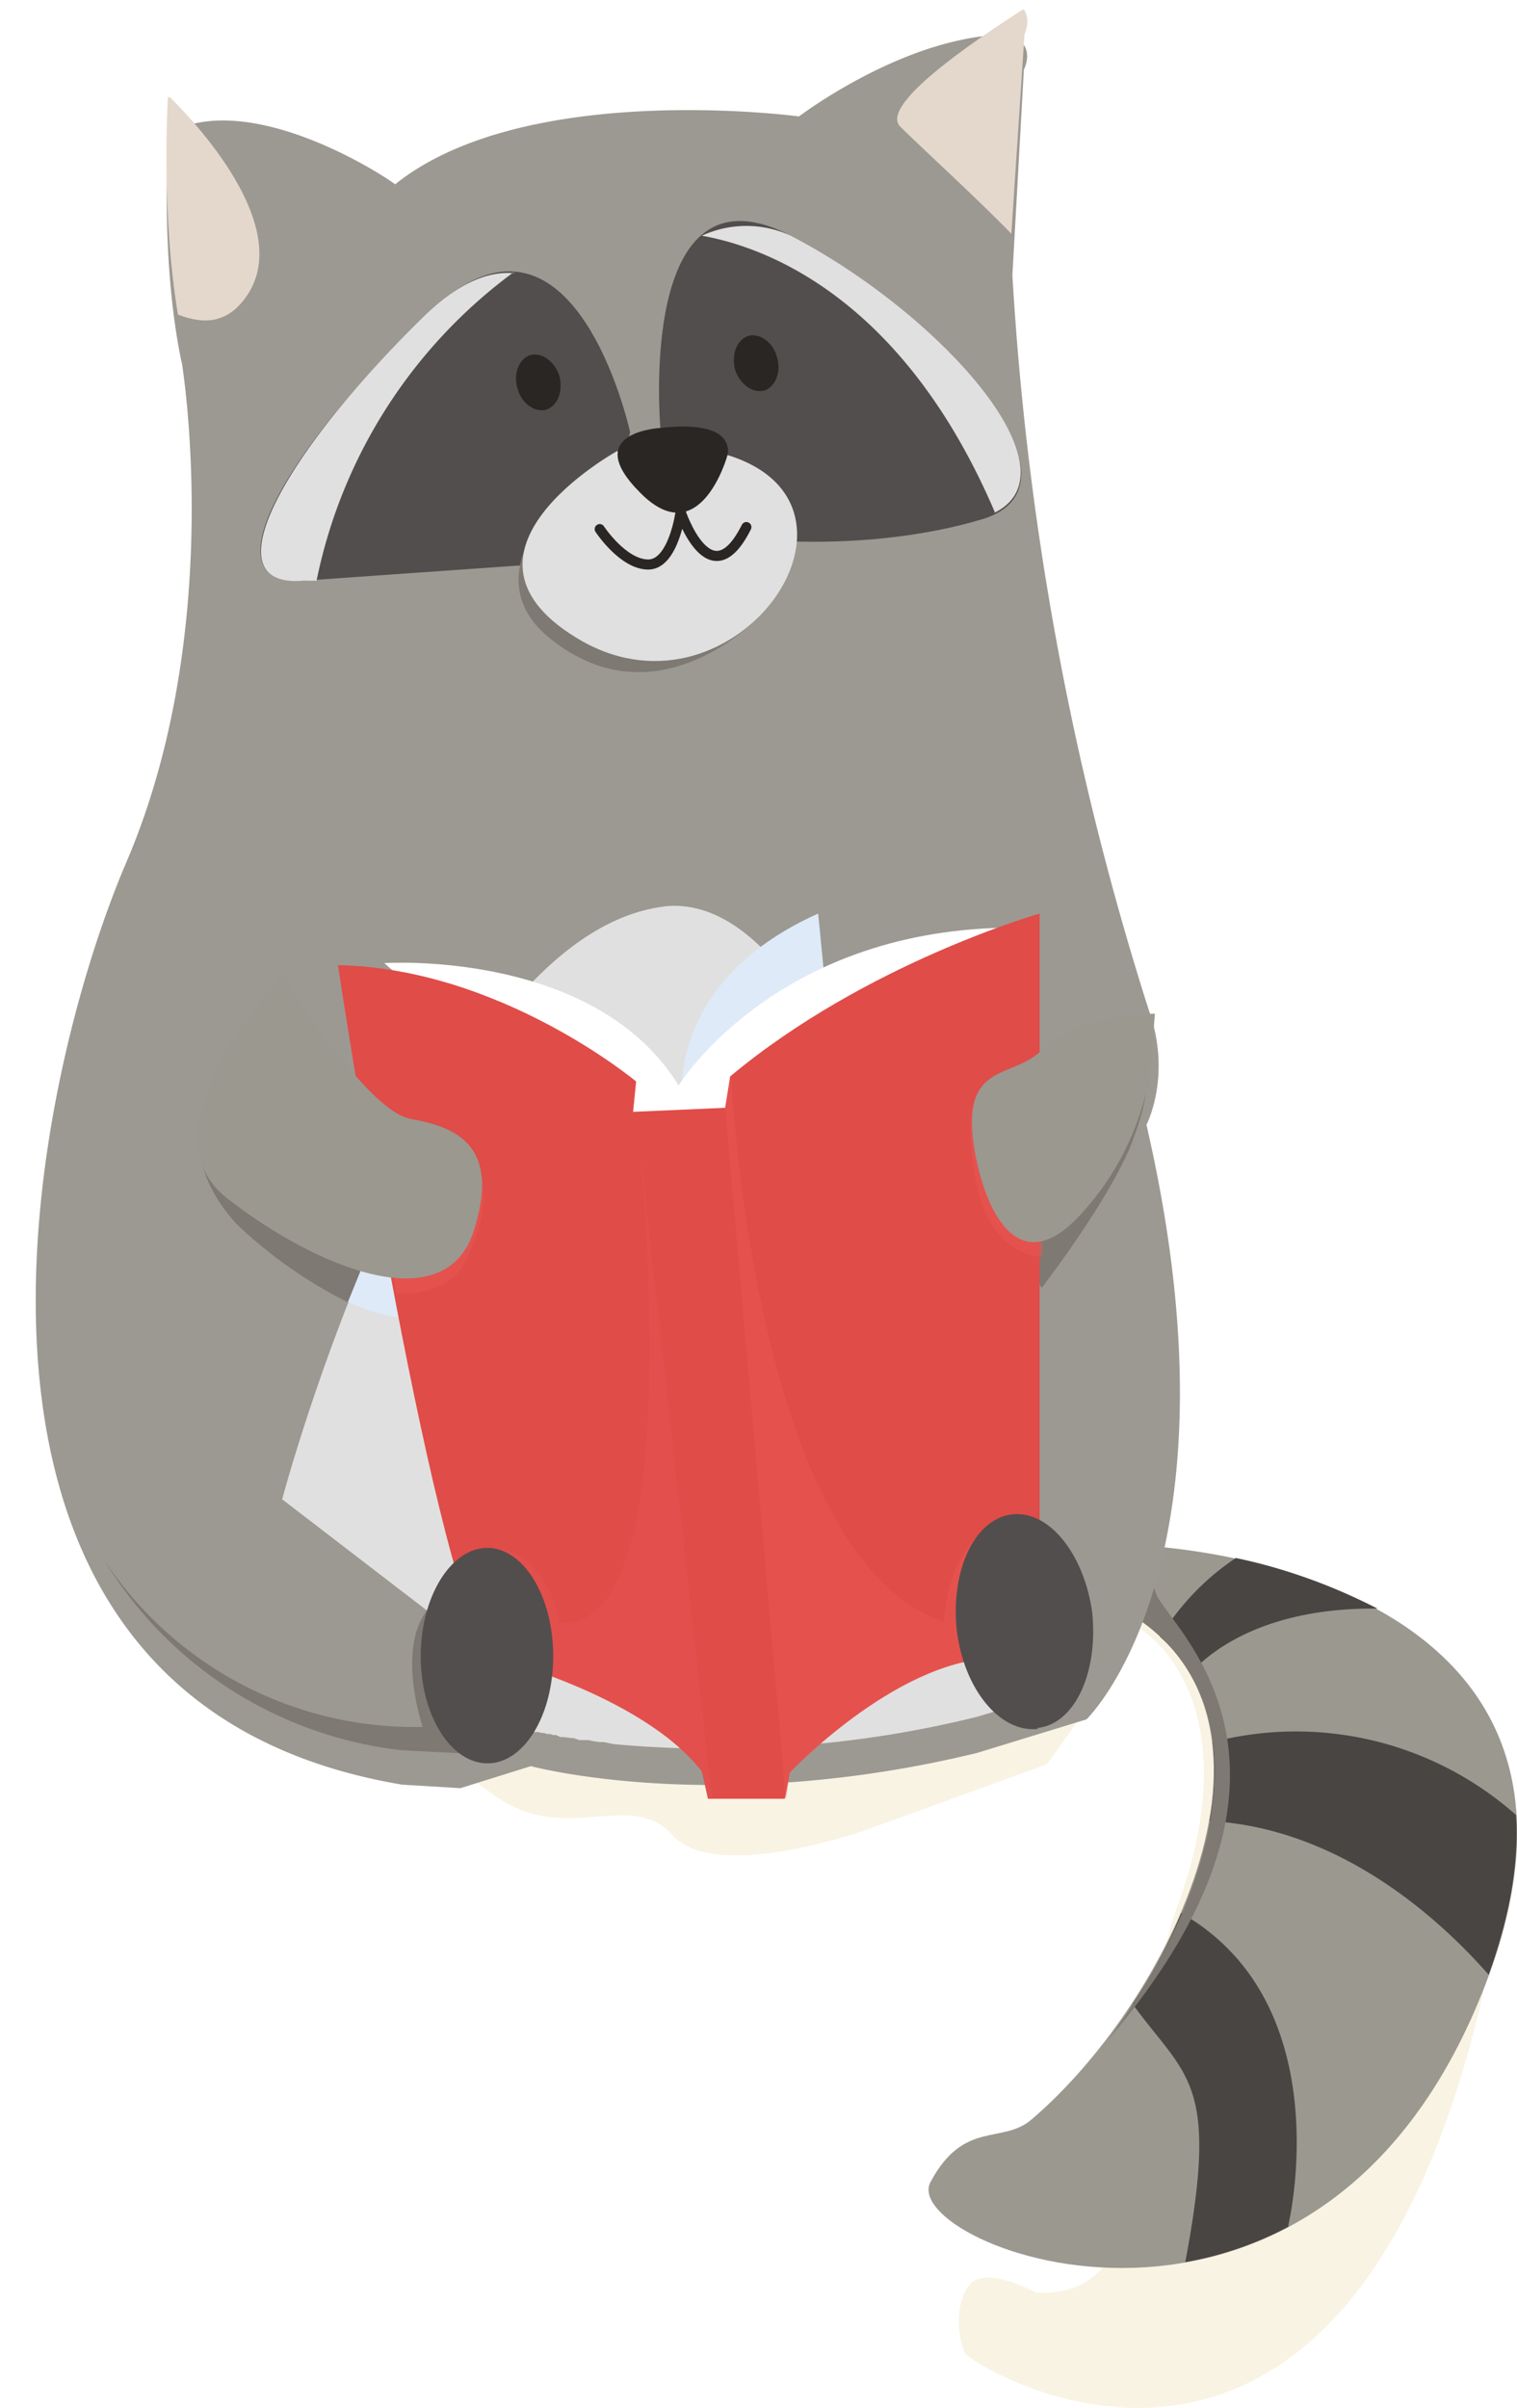 <svg id="il_enot" xmlns="http://www.w3.org/2000/svg" fill="none" viewBox="0 0 150 238"><g fill="#eb5954"><path d="M33.4 39.2c1-.6.7-3-.7-5.5-1.3-2.5-3.2-4.1-4.2-3.6-1 .6-.6 3 .7 5.6 1.4 2.5 3.3 4 4.2 3.5zM101.3 88.6c1.2-2.6 1.3-5 .3-5.6-1-.4-2.8 1.3-4 4-1 2.5-1.2 5-.2 5.5s2.8-1.3 4-3.9zM71.2 82.3c1.1-2.6 1.3-5 .2-5.6-1-.4-2.7 1.3-3.9 4-1.1 2.5-1.2 5-.2 5.5s2.7-1.3 3.9-3.9z" opacity=".5" style="mix-blend-mode:multiply"/></g><path fill="#f9f3e3" d="M14.3 159.7s8.4 12.2 21.9 15.6c13.5 3.4 5.5-3 12.6 2.1 7.1 5.2 13.5-.7 17.7 4 4.2 4.7 18.8-.4 18.8-.4l18.2-6.6s9.2-12.4 8.3-13.6c-.8-1.3 12.8 5.3 4.6 27.7-5.8 15.9 0 39-14 38.1 0 0-4.7-2.6-6.4-.9-1.7 1.8-1.3 5.7-.5 7 .9 1.2 40.5 26.2 52.8-43.8l-22.9-27.6-18.6-5.3a73.3 73.3 0 00-21.3 7.4c-10.6 5.8-32.4 2-40.9 1.3-8.5-.6-23-2.3-23-2.3z" style="mix-blend-mode:multiply"/><path fill="#9b9890" d="M113.2 152.8s49.5 2 33.7 43.3C130.6 238.5 88.7 222 92 215.7c3.3-6.2 7.1-3.7 10-6.2 14.2-12.1 28.4-41.6 7.3-51.3z"/><g fill="#494543"><path d="M117.7 165.4c-.8-1.4-1.8-2.6-3-3.6 2-3.2 4.5-5.8 7.5-7.8 4.8 1 9.5 2.7 14 5-10.9-.1-16.3 4-18.5 6.4zM117.2 223.6c3.4-18 .1-18.2-5.2-25.5 1.9-2.8 3.5-5.8 4.8-9 15.8 9 10.6 30.8 10.6 30.8v.2a34.3 34.3 0 01-10.2 3.5zM119.6 180c.5-2.5.6-5.2.3-7.8a32.8 32.8 0 0130 7.2c.3 4.4-.5 9.7-2.7 15.8-5-5.7-14.8-14.5-27.6-15.2z"/></g><path fill="#7e7972" d="M113.2 152.8l-2.7 3.7-.2 2.2c16.2 8.4 9.7 29.2-.8 43 23.4-27.4 5.9-41 4.8-44.2a5.1 5.1 0 01.5-4.6l-1.6-.1z" style="mix-blend-mode:multiply"/><path fill="#9c9992" d="M20.6 37s5.1 30.3-6.3 56.8C3 120.3-11 188.8 45.6 198.3l6.6.4 8-2.5s21 5.7 50.6-1.5l12.4-3.8s18.3-17.6 6.8-67.4c0 0 2.9-5.5.3-12.9a338.8 338.8 0 01-15.5-83.4l1.3-23.3s2.8-5.5-7-3.4c-9.7 2-18.5 8.7-18.5 8.7s-31-4.2-45.8 7.7c-.5-.5-16.2-11-25.7-5.8 0 0-1 14.2 1.5 26z" filter="url(#a)" transform="scale(.872 .872)"/><path fill="#e4d8cc" d="M24.5 29.1c3.9-6-3-14.8-7.7-19.5h-.2s-.7 11.5 1 21.5c2.6 1 5 .9 6.9-2z"/><path fill="#7e7972" d="M20 110s-2 5.1 3.4 11a45.8 45.8 0 0012.6 8.5l1.4-5.5zM113.3 108.1v-.3l.2-.5c.5-3.3-.1-4.8-.1-4.8l-13.6 19.1 3.2 5.7s6.2-8 8.7-13.8c.7-1.8 1.3-3.5 1.6-5.4z" style="mix-blend-mode:multiply"/><path fill="#e4d8cc" d="M101.3 3.4s.7-1.5-.1-2.5C95.9 4.3 87 10.4 89 12.5c2 2 7.5 7 11 10.6z"/><path fill="#e1e0e0" d="M65.7 89.6c-23 2.8-37.8 58.6-37.8 58.6L49 164.4l3.4 6.8H53.2l.4.1h.2l.3.1h.3l.3.1h.3l.4.2h.3l.8.1h.2l.6.2h.9l.4.1.7.1h.4l1 .2c12 1.1 24.2.2 35.9-2.7l5-1.5c-2.6-14.5-15.5-81-36-78.6z"/><path fill="#deeaf8" d="M34.4 128.7s3.3 1.5 5.3 1.5l-.7-4-1.5-1.8-1.8 1.1zM67.5 109.5s-2.2-12.2 13.4-19.2l.9 9.2z"/><path fill="#fff" d="M38 95.2s20.8-1.4 29.1 12.1c0 0 9.3-15.2 32.3-15.6l-26.9 19.5H56.2z"/><path fill="#7e7972" d="M45.5 173.3l3-.9c-1-4.4-4-16.6-6.3-13.2-3 4-.4 11.5-.4 11.5a36.8 36.8 0 01-31.5-16.5A39.6 39.6 0 0039.7 173z" style="mix-blend-mode:multiply"/><path fill="#e04c48" d="M33.4 95.3s8.9 59 14.9 68.4c0 0 15.1 3.7 21.1 11.4l.6 2.7h7.6l.5-2.6s10.3-10.9 20-11.3l4.7-5.9V90.3s-17.2 4.9-30.6 16.1l-.5 3.1-9.1.4.3-3S49.5 95.7 33.4 95.4z"/><g fill="#eb5954"><path d="M55.3 160.3s-1.2-8-7.8-7.2c3.4 3.5 5.8 7.8 7 12.6 4.9 1.8 11.5 5 15 9.4l.5 2.7h.4L63 111c.8 7 4.8 50.5-7.7 49.4zM63 110.9v-1z" opacity=".3" style="mix-blend-mode:multiply"/><path d="M98.2 164l1-1.4.4-12.7c-6 2.2-6.3 10.4-6.3 10.4-18.8-6.4-21-53.8-21-53.8l-.6 3 6 68.4.4-2.7s10.3-10.9 20-11.3z" opacity=".5" style="mix-blend-mode:multiply"/></g><g fill="#524e4d"><path d="M48.2 174.3c3.6 0 6.5-4.7 6.5-10.6 0-6-3-10.7-6.5-10.7-3.6 0-6.6 4.8-6.6 10.7 0 5.9 3 10.6 6.6 10.6zM102.6 170.8c3.7-.4 6-5.5 5.4-11.4-.8-5.8-4.3-10.2-8-9.7s-6 5.6-5.4 11.4c.7 5.9 4.3 10.2 8 9.8zM65.3 42.3s-2.4-26.9 12.9-19c15.2 8 29.9 24.6 19 28-11 3.3-22.3 2-22.3 2zM62.3 42.7S56.7 17 42.3 31C27.7 45 20.6 58.1 30 57.4l29.8-2.1z"/></g><path fill="#7e7972" d="M75 61s-9.9 10.6-20.5 2.2c-7.9-6.2 1.2-14.4 1.2-14.4z" style="mix-blend-mode:multiply"/><path fill="#e1e0e0" d="M61 44.6s-18.5 10.2-3.4 18.8C72.8 71.9 88 50 72 45z"/><path fill="#2a2624" d="M65.3 42.3s-8 .4-2 6.4c5.9 6 8.6-3.6 8.6-3.6s1.3-3.7-6.6-2.8z"/><path fill="#e1e0e0" d="M50.8 27c-2.5-.2-5.3.9-8.6 4C27.8 45 20.7 58.2 30 57.4h1.3a50.3 50.3 0 0119.5-30.5zM98.3 50.7c8.6-4.2-5.5-19.8-20.1-27.4a10.5 10.5 0 00-8.8 0c5.7 1 19.7 5.6 29 27.4z"/><path fill="#2a2624" d="M54 40.5c1.2-.4 1.7-1.9 1.3-3.4-.5-1.4-1.7-2.3-2.9-2-1.1.4-1.7 1.9-1.2 3.4.4 1.4 1.7 2.3 2.8 2zM75.6 38.6c1.1-.4 1.7-1.9 1.2-3.4-.4-1.4-1.7-2.3-2.8-2-1.2.4-1.7 1.9-1.3 3.4.5 1.4 1.7 2.3 2.9 2z"/><path fill="#eb5954" d="M97 107.6s-2 1.4-.5 9.2c1.6 7.8 6.6 7.4 6.6 7.4v-1.8zM37.5 118.2l1.7 9.7c2.8 0 5.5-.7 6.7-3 4-7.6.5-11.4.5-11.4z" opacity=".5" style="mix-blend-mode:multiply"/><path stroke="#2a2624" stroke-linecap="round" stroke-miterlimit="10" d="M59.3 52.3s2.3 3.5 4.8 3.5 3.2-5.2 3.2-5.2 2.9 8.7 6.5 1.5"/><path fill="#9b9890" d="M28 96.3s8 13.4 12.6 14.3c4.5.8 9 2.6 6.2 11.2-2.9 8.7-15.6 3.5-24.4-3.4-8.8-6.9 5.5-22 5.5-22zM114.2 100.2s-8.1.1-11 3.4c-3 3.3-8.4 1-6.8 10.3 1.2 6.5 4.6 12.6 10.5 6.1 3.5-3.8 5.9-8.6 6.8-13.8z"/><defs><filter id="a" width="137.8" height="206.7" x="0" y="0" color-interpolation-filters="sRGB" filterUnits="userSpaceOnUse"><feFlood flood-opacity="0" result="BackgroundImageFix"/><feColorMatrix in="SourceAlpha" values="0 0 0 0 0 0 0 0 0 0 0 0 0 0 0 0 0 0 127 0"/><feOffset dy="4"/><feGaussianBlur stdDeviation="2"/><feColorMatrix values="0 0 0 0 0 0 0 0 0 0 0 0 0 0 0 0 0 0 0.25 0"/><feBlend in2="BackgroundImageFix" result="effect1_dropShadow"/><feBlend in="SourceGraphic" in2="effect1_dropShadow" result="shape"/></filter></defs></svg>
